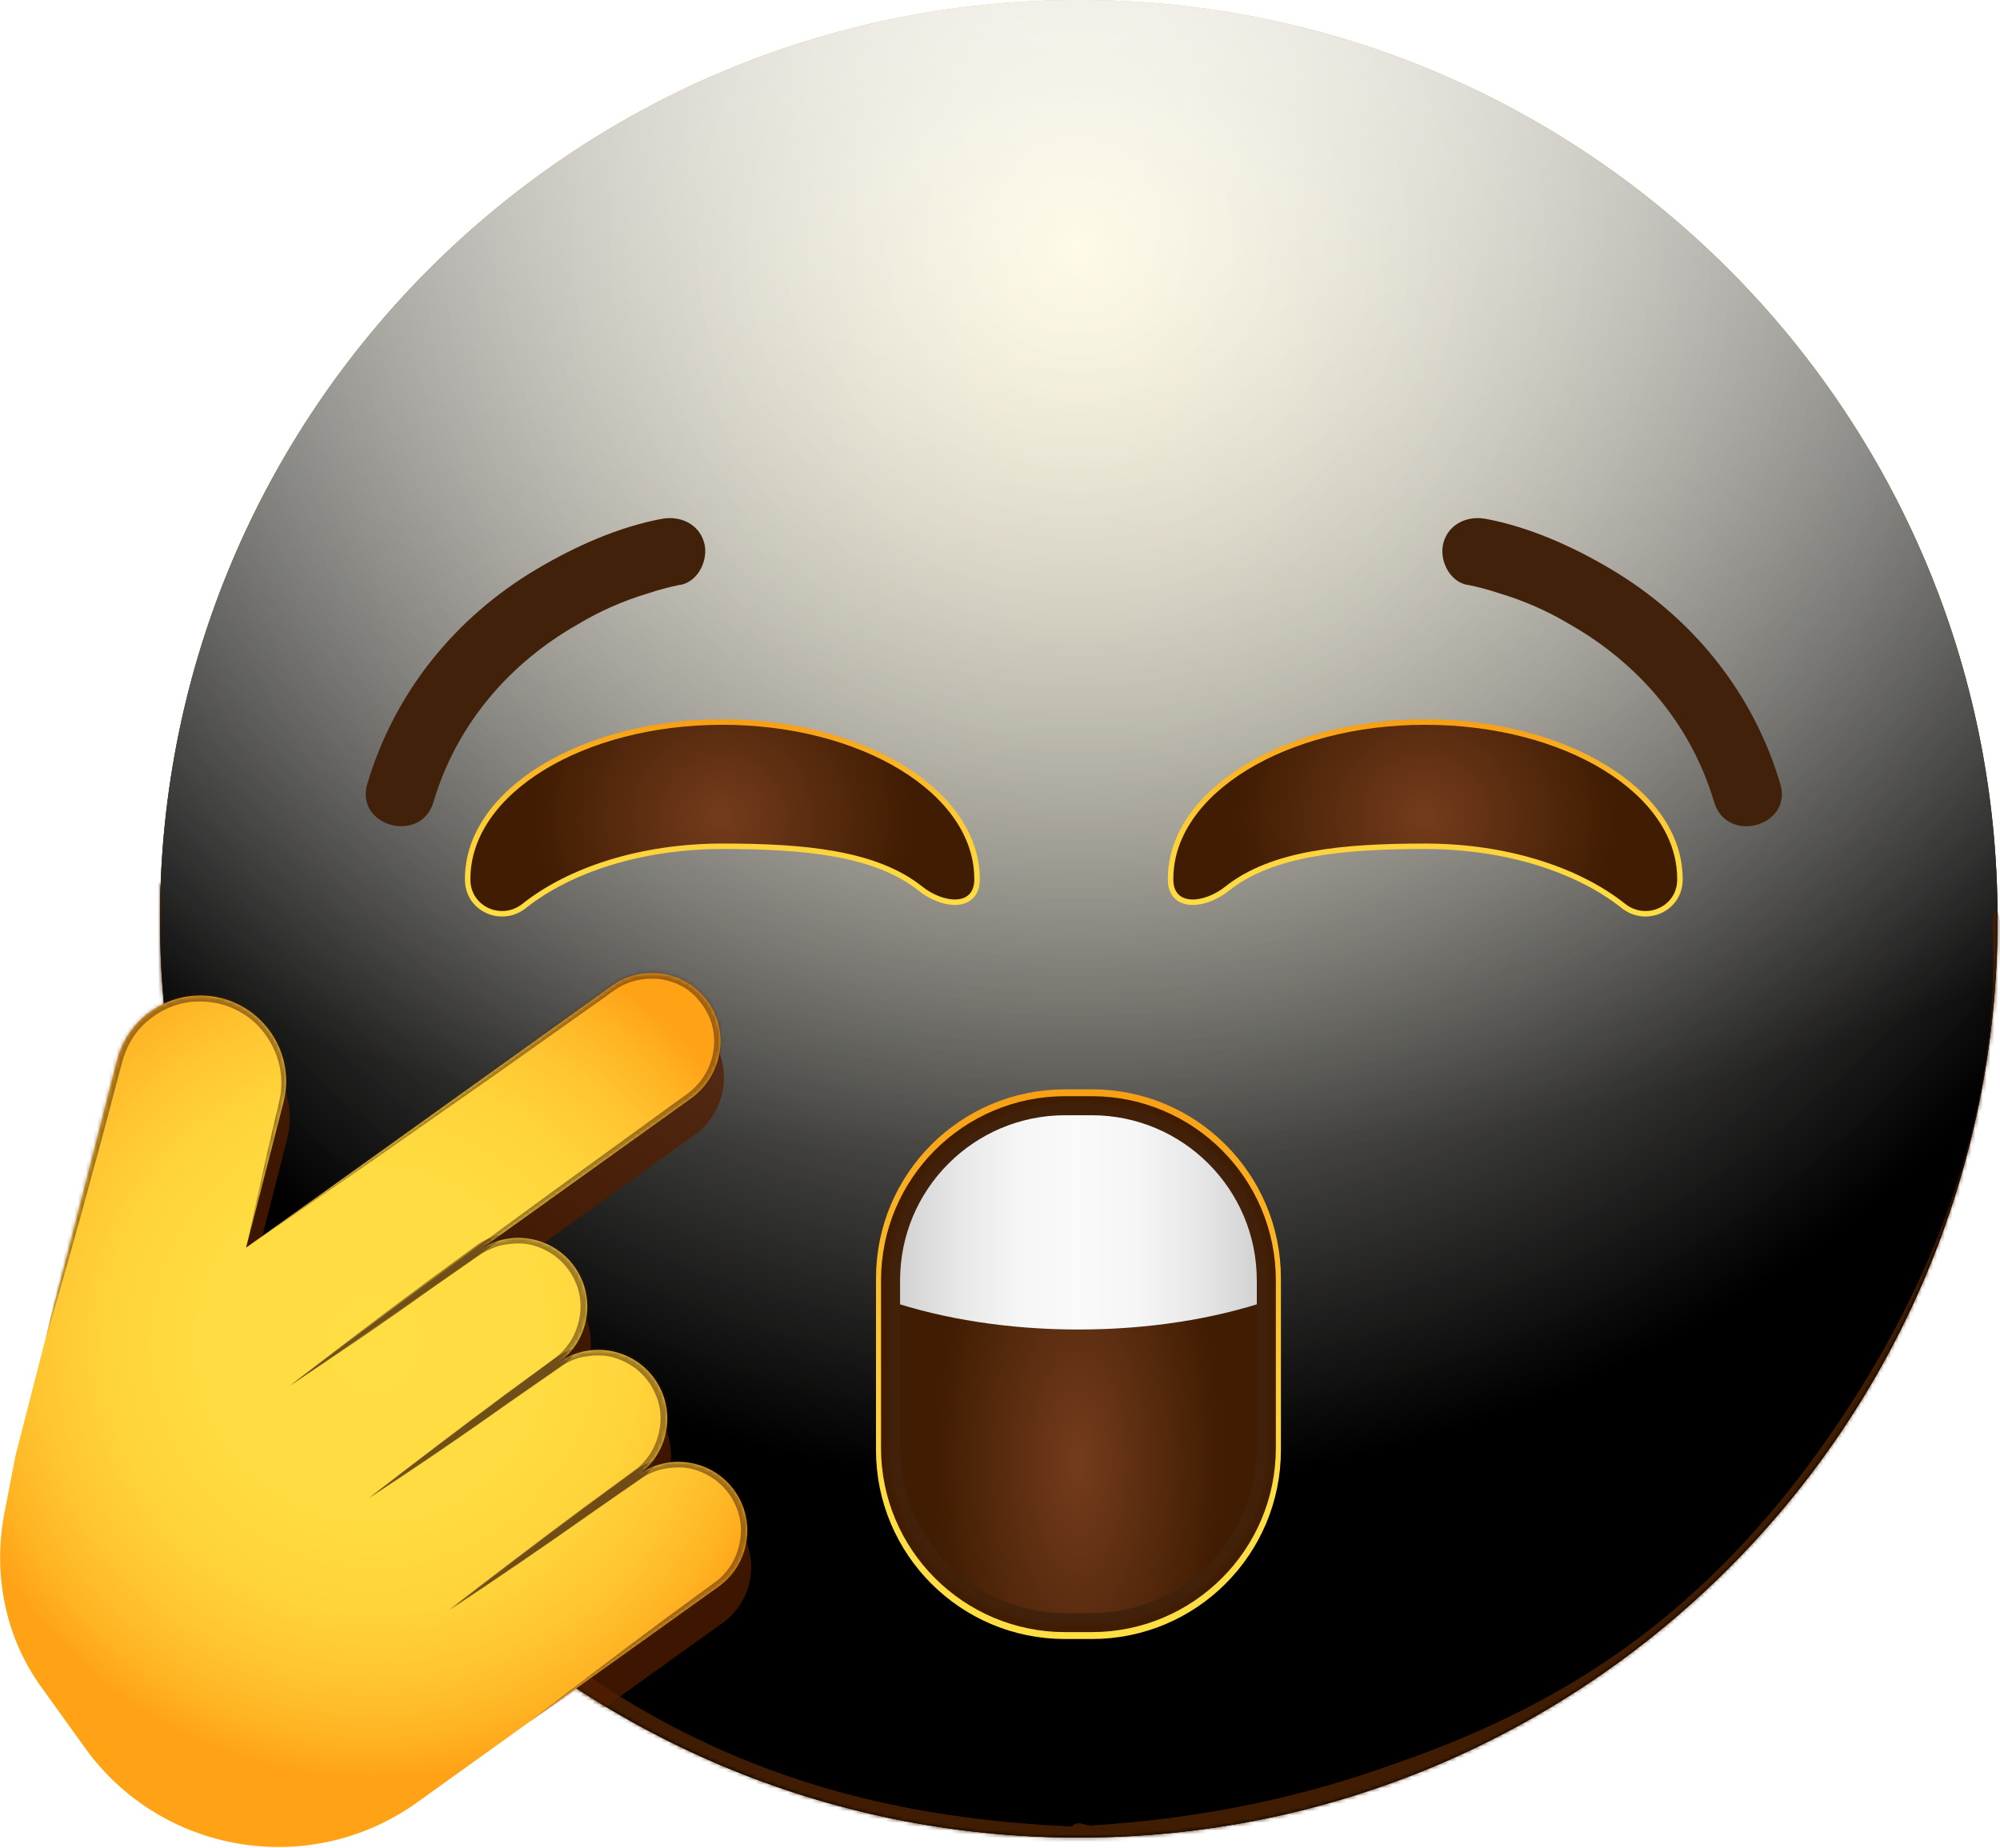 <svg width="525" height="485" viewBox="0 0 525 485" fill="none" xmlns="http://www.w3.org/2000/svg">
<path d="M283.18 482.36C416.38 482.36 524.36 374.38 524.36 241.18C524.36 107.98 416.38 0 283.18 0C149.98 0 42 107.98 42 241.18C42 374.38 149.98 482.36 283.18 482.36Z" fill="url(#paint0_radial_862_12539)"/>
<g style="mix-blend-mode:soft-light">
<path d="M283.18 482.36C416.38 482.36 524.36 374.38 524.36 241.18C524.36 107.98 416.38 0 283.18 0C149.98 0 42 107.98 42 241.18C42 374.38 149.98 482.36 283.18 482.36Z" fill="url(#paint1_radial_862_12539)"/>
</g>
<g style="mix-blend-mode:soft-light">
<path d="M283.18 482.36C416.38 482.36 524.36 374.38 524.36 241.18C524.36 107.98 416.38 0 283.18 0C149.98 0 42 107.98 42 241.18C42 374.38 149.98 482.36 283.18 482.36Z" fill="url(#paint2_radial_862_12539)"/>
</g>
<g style="mix-blend-mode:overlay">
<path d="M283.18 482.36C416.38 482.36 524.36 374.38 524.36 241.18C524.36 107.98 416.38 0 283.18 0C149.98 0 42 107.98 42 241.18C42 374.38 149.98 482.36 283.18 482.36Z" fill="url(#paint3_radial_862_12539)" fill-opacity="0.7"/>
</g>
<mask id="mask0_862_12539" style="mask-type:alpha" maskUnits="userSpaceOnUse" x="42" y="0" width="483" height="483">
<path d="M283.18 482.36C416.38 482.36 524.36 374.38 524.36 241.18C524.36 107.98 416.38 0 283.18 0C149.98 0 42 107.98 42 241.18C42 374.38 149.98 482.36 283.18 482.36Z" fill="white"/>
</mask>
<g mask="url(#mask0_862_12539)">
<g filter="url(#filter0_f_862_12539)">
<path d="M40.624 234.299C40.886 230.872 42.014 230.529 42.343 234.008C42.708 237.874 41.998 245.646 42.169 250.335C42.622 262.748 44.524 273.541 46.486 282.32C52.807 310.612 61.562 328.843 69.727 344.288C96.566 395.06 125.967 420.77 154.648 440.147C196.689 468.549 239.072 477.584 281.49 479.5C282.56 479.548 282.738 486.518 281.686 487.425C279.788 489.061 277.436 487.437 275.494 487.369C269.915 487.174 264.335 486.791 258.756 486.211C242.213 484.492 225.67 480.991 209.162 475.358C164.275 460.044 115.877 433.821 73.609 359.962C70.95 355.316 68.312 350.424 65.712 345.167C63.632 340.963 61.573 336.556 59.549 331.843C52.895 316.342 37.387 276.658 40.624 234.299ZM281.52 487.5C280.499 487.531 280.241 481.034 281.214 479.685C282.684 477.647 284.888 479.326 286.439 479.229C292.877 478.826 299.314 478.229 305.75 477.421C323.395 475.205 341.028 471.422 358.621 465.596C402.257 451.145 449.17 429.115 490.305 361.431C492.923 357.123 495.518 352.553 498.079 347.641C505.86 332.712 525.361 293.084 523.107 243.821C522.917 239.668 524.181 237.181 524.747 240.743C525.467 245.279 525.175 254.736 524.977 259.768C524.341 275.883 521.866 289.512 519.257 300.518C510.987 335.399 499.376 355.623 488.744 372.51C454.184 427.397 416.648 449.524 380.155 465.424C347.424 479.686 314.444 486.484 281.52 487.5Z" fill="#401C02"/>
</g>
<g filter="url(#filter1_f_862_12539)">
<path d="M40.624 234.299C40.886 230.872 42.014 230.529 42.343 234.008C42.708 237.874 41.998 245.646 42.169 250.335C42.622 262.748 44.524 273.541 46.486 282.32C52.807 310.612 61.562 328.843 69.727 344.288C96.566 395.06 125.967 420.77 154.648 440.147C196.689 468.549 239.072 477.584 281.49 479.5C282.56 479.548 282.738 486.518 281.686 487.425C279.788 489.061 277.436 487.437 275.494 487.369C269.915 487.174 264.335 486.791 258.756 486.211C242.213 484.492 225.67 480.991 209.162 475.358C164.275 460.044 115.877 433.821 73.609 359.962C70.95 355.316 68.312 350.424 65.712 345.167C63.632 340.963 61.573 336.556 59.549 331.843C52.895 316.342 37.387 276.658 40.624 234.299ZM281.52 487.5C280.499 487.531 280.241 481.034 281.214 479.685C282.684 477.647 284.888 479.326 286.439 479.229C292.877 478.826 299.314 478.229 305.75 477.421C323.395 475.205 341.028 471.422 358.621 465.596C402.257 451.145 449.17 429.115 490.305 361.431C492.923 357.123 495.518 352.553 498.079 347.641C505.86 332.712 525.361 293.084 523.107 243.821C522.917 239.668 524.181 237.181 524.747 240.743C525.467 245.279 525.175 254.736 524.977 259.768C524.341 275.883 521.866 289.512 519.257 300.518C510.987 335.399 499.376 355.623 488.744 372.51C454.184 427.397 416.648 449.524 380.155 465.424C347.424 479.686 314.444 486.484 281.52 487.5Z" fill="#401C02"/>
</g>
</g>
<mask id="mask1_862_12539" style="mask-type:alpha" maskUnits="userSpaceOnUse" x="41" y="0" width="483" height="483">
<path d="M282.18 482.36C415.38 482.36 523.36 374.38 523.36 241.18C523.36 107.98 415.38 0 282.18 0C148.98 0 41 107.98 41 241.18C41 374.38 148.98 482.36 282.18 482.36Z" fill="url(#paint4_linear_862_12539)"/>
</mask>
<g mask="url(#mask1_862_12539)">
<mask id="mask2_862_12539" style="mask-type:alpha" maskUnits="userSpaceOnUse" x="41" y="0" width="483" height="483">
<path d="M282.18 482.36C415.38 482.36 523.36 374.38 523.36 241.18C523.36 107.98 415.38 0 282.18 0C148.98 0 41 107.98 41 241.18C41 374.38 148.98 482.36 282.18 482.36Z" fill="white"/>
</mask>
<g mask="url(#mask2_862_12539)">
<path d="M123.485 230.689V231.039C123.585 238.039 131.705 241.579 137.135 237.259C149.215 227.639 168.235 221.429 189.615 221.429C210.995 221.429 230.015 223.099 242.095 232.719C247.525 237.049 255.645 237.989 255.745 231.039V230.689C255.745 208.359 226.135 190.259 189.615 190.259C153.095 190.259 123.485 208.359 123.485 230.689Z" stroke="url(#paint5_linear_862_12539)" stroke-width="2.88" stroke-miterlimit="10"/>
<path d="M123.485 230.689V231.039C123.585 238.039 131.705 241.579 137.135 237.259C149.215 227.639 168.235 221.429 189.615 221.429C210.995 221.429 230.015 223.099 242.095 232.719C247.525 237.049 255.645 237.989 255.745 231.039V230.689C255.745 208.359 226.135 190.259 189.615 190.259C153.095 190.259 123.485 208.359 123.485 230.689Z" fill="url(#paint6_radial_862_12539)"/>
<path d="M178.535 153.509C175.697 154.08 172.898 154.828 170.155 155.749C163.696 157.671 157.505 160.396 151.725 163.859C133.725 174.089 119.855 190.079 113.775 210.569C110.495 221.649 93.115 216.939 96.415 205.789C103.535 181.759 119.535 162.009 141.025 149.309C150.935 143.439 162.355 138.309 173.775 136.189C178.545 135.309 183.475 137.509 184.845 142.479C186.045 146.859 183.365 152.659 178.555 153.549L178.535 153.509Z" fill="#42210B"/>
<path d="M440.26 230.689V231.039C440.16 238.039 432.04 241.579 426.61 237.259C414.53 227.639 395.51 221.429 374.13 221.429C352.75 221.429 333.73 223.099 321.65 232.719C316.22 237.049 308.1 237.989 308 231.039V230.689C308 208.359 337.61 190.259 374.13 190.259C410.65 190.259 440.26 208.359 440.26 230.689Z" stroke="url(#paint7_linear_862_12539)" stroke-width="2.88" stroke-miterlimit="10"/>
<path d="M440.26 230.689V231.039C440.16 238.039 432.04 241.579 426.61 237.259C414.53 227.639 395.51 221.429 374.13 221.429C352.75 221.429 333.73 223.099 321.65 232.719C316.22 237.049 308.1 237.989 308 231.039V230.689C308 208.359 337.61 190.259 374.13 190.259C410.65 190.259 440.26 208.359 440.26 230.689Z" fill="url(#paint8_radial_862_12539)"/>
<path d="M385.21 153.509C388.047 154.08 390.846 154.828 393.59 155.749C400.048 157.671 406.24 160.396 412.02 163.859C430.02 174.089 443.89 190.079 449.97 210.569C453.25 221.649 470.63 216.939 467.33 205.789C460.21 181.759 444.21 162.009 422.72 149.309C412.81 143.439 401.39 138.309 389.97 136.189C385.2 135.309 380.27 137.509 378.9 142.479C377.7 146.859 380.38 152.659 385.19 153.549L385.21 153.509Z" fill="#42210B"/>
</g>
</g>
<path d="M332.92 341.43V380.07C332.918 392.364 328.032 404.153 319.338 412.845C310.644 421.537 298.854 426.42 286.56 426.42H279.63C267.337 426.42 255.548 421.537 246.856 412.845C238.164 404.152 233.28 392.363 233.28 380.07V341.44C247.56 346.22 264.69 349 283.1 349C301.51 349 318.64 346.24 332.92 341.43Z" fill="url(#paint9_radial_862_12539)"/>
<path d="M286.65 288H279.54C253.284 288 232 309.284 232 335.54V380.65C232 406.906 253.284 428.19 279.54 428.19H286.65C312.906 428.19 334.19 406.906 334.19 380.65V335.54C334.19 309.284 312.906 288 286.65 288Z" stroke="url(#paint10_linear_862_12539)" stroke-width="4.1" stroke-miterlimit="10"/>
<path d="M332.92 336.09V341.43C318.64 346.22 301.51 349 283.1 349C264.69 349 247.56 346.22 233.28 341.44V336.09C233.28 323.797 238.164 312.008 246.856 303.316C255.548 294.624 267.337 289.74 279.63 289.74H286.56C298.854 289.74 310.644 294.623 319.338 303.315C328.032 312.007 332.918 323.797 332.92 336.09Z" fill="url(#paint11_linear_862_12539)"/>
<path d="M286.55 289.75H279.63C254.026 289.75 233.27 310.506 233.27 336.11V380.07C233.27 405.674 254.026 426.43 279.63 426.43H286.55C312.154 426.43 332.91 405.674 332.91 380.07V336.11C332.91 310.506 312.154 289.75 286.55 289.75Z" stroke="url(#paint12_linear_862_12539)" stroke-width="4" stroke-miterlimit="10"/>
<mask id="mask3_862_12539" style="mask-type:alpha" maskUnits="userSpaceOnUse" x="233" y="289" width="100" height="138">
<path d="M286.55 289.75H279.63C254.026 289.75 233.27 310.506 233.27 336.11V380.07C233.27 405.674 254.026 426.43 279.63 426.43H286.55C312.153 426.43 332.91 405.674 332.91 380.07V336.11C332.91 310.506 312.153 289.75 286.55 289.75Z" fill="url(#paint13_linear_862_12539)"/>
</mask>
<g mask="url(#mask3_862_12539)">
<g filter="url(#filter2_f_862_12539)">
<path d="M286.55 289.75H279.63C254.026 289.75 233.27 310.506 233.27 336.11V380.07C233.27 405.674 254.026 426.43 279.63 426.43H286.55C312.153 426.43 332.91 405.674 332.91 380.07V336.11C332.91 310.506 312.153 289.75 286.55 289.75Z" stroke="#42210B" stroke-width="6" stroke-miterlimit="10"/>
</g>
</g>
<mask id="mask4_862_12539" style="mask-type:alpha" maskUnits="userSpaceOnUse" x="42" y="0" width="483" height="483">
<path d="M283.18 482.36C416.38 482.36 524.36 374.38 524.36 241.18C524.36 107.98 416.38 0 283.18 0C149.98 0 42 107.98 42 241.18C42 374.38 149.98 482.36 283.18 482.36Z" fill="white"/>
</mask>
<g mask="url(#mask4_862_12539)">
<g style="mix-blend-mode:multiply" filter="url(#filter3_f_862_12539)">
<path d="M2.214 406.483C-0.943 421.806 2.114 437.755 10.714 450.824C11.084 451.374 11.464 451.923 11.854 452.463L23.324 468.463C28.098 475.126 34.137 480.782 41.097 485.11C48.057 489.438 55.801 492.352 63.888 493.686C71.974 495.021 80.244 494.749 88.225 492.887C96.207 491.025 103.743 487.609 110.404 482.833L140.144 461.514L165.744 443.173L189.664 426.033C193.557 423.24 196.181 419.015 196.959 414.288C197.737 409.56 196.606 404.717 193.814 400.824C192.433 398.896 190.685 397.259 188.671 396.006C186.657 394.754 184.416 393.911 182.076 393.524C179.736 393.138 177.343 393.216 175.033 393.755C172.723 394.294 170.542 395.282 168.614 396.663C172.508 393.872 175.134 389.647 175.914 384.92C176.694 380.192 175.565 375.348 172.774 371.453C169.981 367.561 165.756 364.937 161.028 364.159C156.301 363.381 151.458 364.512 147.564 367.303C151.458 364.512 154.084 360.287 154.864 355.56C155.644 350.832 154.515 345.988 151.724 342.093C148.932 338.199 144.708 335.574 139.981 334.793C135.253 334.013 130.409 335.143 126.514 337.933L182.214 298.014C190.214 292.304 192.524 281.253 187.104 273.093C185.764 271.069 184.029 269.336 182.004 267.997C179.979 266.658 177.704 265.741 175.317 265.3C172.929 264.859 170.477 264.905 168.108 265.433C165.738 265.961 163.499 266.961 161.524 268.373L81.524 325.694L65.624 337.083L75.374 299.023C76.109 296.157 76.272 293.173 75.853 290.244C75.434 287.314 74.443 284.495 72.935 281.949C71.427 279.403 69.432 277.179 67.064 275.403C64.696 273.628 62.001 272.337 59.134 271.604C53.345 270.13 47.207 271.016 42.07 274.067C36.934 277.118 33.22 282.084 31.744 287.873L5.164 391.613L2.214 406.483Z" fill="#531E00" fill-opacity="0.75"/>
</g>
</g>
<path d="M1.2 396.9C-1.8 412.2 1 428.3 9.7 441.2C10.1 441.8 10.4 442.3 10.8 442.8L22.3 458.8C42.4 486.8 81.4 493.2 109.4 473.2L139.1 451.9L164.7 433.6L188.6 416.5C196.7 410.7 198.6 399.4 192.8 391.3C187 383.2 175.7 381.3 167.6 387.1C175.7 381.3 177.6 370 171.8 361.9C166 353.8 154.7 351.9 146.6 357.7C154.7 351.9 156.6 340.6 150.8 332.5C145 324.4 133.7 322.5 125.6 328.3L181.3 288.4C189.3 282.7 191.6 271.6 186.2 263.5C180.5 254.9 168.9 252.9 160.6 258.8L80.6 316.1L64.6 327.5L74.4 289.4C77.5 277.4 70.2 265.1 58.1 262C46.1 259 33.8 266.2 30.7 278.3L4.1 382L1.2 396.9Z" fill="url(#paint14_radial_862_12539)"/>
<g style="mix-blend-mode:color-burn">
<mask id="mask5_862_12539" style="mask-type:alpha" maskUnits="userSpaceOnUse" x="0" y="255" width="197" height="230">
<path d="M1.2 396.9C-1.8 412.2 1 428.3 9.7 441.2C10.1 441.8 10.4 442.3 10.8 442.8L22.3 458.8C42.4 486.8 81.4 493.2 109.4 473.2L139.1 451.9L164.7 433.6L188.6 416.5C196.7 410.7 198.6 399.4 192.8 391.3C187 383.2 175.7 381.3 167.6 387.1C175.7 381.3 177.6 370 171.8 361.9C166 353.8 154.7 351.9 146.6 357.7C154.7 351.9 156.6 340.6 150.8 332.5C145 324.4 133.7 322.5 125.6 328.3L181.3 288.4C189.3 282.7 191.6 271.6 186.2 263.5C180.5 254.9 168.9 252.9 160.6 258.8L80.6 316.1L64.6 327.5L74.4 289.4C77.5 277.4 70.2 265.1 58.1 262C46.1 259 33.8 266.2 30.7 278.3L4.1 382L1.2 396.9Z" fill="url(#paint15_radial_862_12539)"/>
</mask>
<g mask="url(#mask5_862_12539)">
<g style="mix-blend-mode:color-burn" filter="url(#filter4_f_862_12539)">
<path d="M64.6 327.5C74.7 319.9 85 312.4 95.1 304.8L125.8 282.3C136 274.8 146.3 267.4 156.6 259.9L158.5 258.5L159.5 257.8C159.8 257.6 160.2 257.3 160.6 257.1C162 256.2 163.6 255.5 165.2 254.9C166.8 254.4 168.5 254.1 170.3 254C172 254 173.7 254.1 175.4 254.5C176.2 254.6 177 255 177.9 255.2C178.7 255.6 179.5 255.8 180.2 256.3C181.7 257.1 183.1 258.1 184.4 259.3C186.9 261.7 188.8 264.6 189.8 267.9C191.9 274.5 190 282.1 185.2 287C184.6 287.6 184 288.2 183.3 288.7C182.6 289.3 182 289.7 181.3 290.2L177.4 293L169.6 298.5C159.2 305.8 148.9 313.2 138.5 320.5L107.3 342.3C96.8 349.5 86.4 356.8 75.9 363.9C86 356.2 96.2 348.7 106.4 341.1L137.1 318.6C147.3 311.1 157.6 303.7 167.9 296.2L175.6 290.6L179.5 287.8C180.2 287.3 180.8 286.9 181.3 286.4C181.9 286 182.4 285.4 182.9 284.9C186.9 280.7 188.5 274.3 186.8 268.7C186 265.9 184.3 263.4 182.3 261.3C181.2 260.3 180.1 259.4 178.8 258.8C178.2 258.4 177.5 258.2 176.8 257.9C176.1 257.7 175.4 257.4 174.7 257.3C173.3 256.9 171.8 256.9 170.4 256.9C168.9 257 167.5 257.2 166.1 257.6C164.7 258 163.4 258.6 162.1 259.4C161.8 259.6 161.5 259.8 161.2 260L160.2 260.7L158.3 262.1C147.9 269.4 137.6 276.8 127.2 284.1L96 305.9C85.5 313.1 75.1 320.4 64.6 327.5Z" fill="#42210B" fill-opacity="0.5"/>
</g>
<g style="mix-blend-mode:color-burn" filter="url(#filter5_f_862_12539)">
<path d="M76 363.8C87.8 354.7 99.6 345.7 111.6 336.8L120.6 330.2C122.1 329.1 123.6 328 125.1 326.9C126.7 325.7 128.6 324.9 130.5 324.3C132.4 323.7 134.4 323.4 136.4 323.5C138.4 323.5 140.4 323.9 142.3 324.5C144.2 325.2 146 326.1 147.6 327.3C149.2 328.5 150.6 330 151.8 331.6C152.9 333.3 153.9 335.1 154.5 337C155.1 338.9 155.4 340.9 155.4 342.9C155.4 344.9 155.1 346.9 154.5 348.8C153.9 350.7 153 352.6 151.8 354.2C150.6 355.8 149.2 357.3 147.6 358.5C146.1 359.6 144.5 360.7 143 361.7L133.8 368.1C121.6 376.6 109.3 385 96.8 393.2C108.6 384.1 120.4 375.1 132.4 366.2L141.4 359.6C142.9 358.5 144.4 357.4 145.9 356.3C147.3 355.3 148.4 354 149.4 352.6C150.4 351.2 151.1 349.6 151.6 348C152.1 346.4 152.4 344.7 152.4 342.9C152.4 341.2 152.1 339.5 151.6 337.9C151 336.3 150.3 334.8 149.3 333.4C148.3 332 147.1 330.8 145.7 329.7C144.3 328.7 142.8 327.9 141.2 327.3C139.6 326.7 137.9 326.4 136.2 326.4C134.5 326.4 132.8 326.6 131.1 327C129.5 327.5 127.9 328.2 126.4 329.1C124.9 330.1 123.4 331.2 121.8 332.3L112.6 338.7C100.7 347.3 88.4 355.6 76 363.8Z" fill="#42210B" fill-opacity="0.5"/>
</g>
<g style="mix-blend-mode:color-burn" filter="url(#filter6_f_862_12539)">
<path d="M97 393.2C108.8 384.1 120.6 375.1 132.6 366.2L141.6 359.6C143.1 358.5 144.6 357.4 146.1 356.3C147.7 355.1 149.6 354.3 151.5 353.7C153.4 353.1 155.4 352.8 157.4 352.9C159.4 352.9 161.4 353.3 163.3 353.9C165.2 354.6 167 355.5 168.6 356.7C170.2 357.9 171.6 359.4 172.8 361C173.9 362.7 174.9 364.5 175.5 366.4C176.1 368.3 176.4 370.3 176.4 372.3C176.4 374.3 176.1 376.3 175.5 378.2C174.9 380.1 174 382 172.8 383.6C171.6 385.2 170.2 386.7 168.6 387.9C167.1 389 165.5 390.1 164 391.1L154.8 397.5C142.6 406 130.3 414.4 117.8 422.6C129.6 413.5 141.4 404.5 153.4 395.6L162.4 389C163.9 387.9 165.4 386.8 166.9 385.7C168.3 384.7 169.4 383.4 170.4 382C171.4 380.6 172.1 379 172.6 377.4C173.1 375.8 173.4 374.1 173.4 372.3C173.4 370.6 173.1 368.9 172.6 367.3C172 365.7 171.3 364.2 170.3 362.8C169.3 361.4 168.1 360.2 166.7 359.1C165.3 358.1 163.8 357.3 162.2 356.7C160.6 356.1 158.9 355.8 157.2 355.8C155.5 355.8 153.8 356 152.1 356.4C150.5 356.9 148.9 357.6 147.4 358.5C145.9 359.5 144.4 360.6 142.8 361.7L133.6 368.1C121.8 376.7 109.5 385 97 393.2Z" fill="#42210B" fill-opacity="0.5"/>
</g>
<g style="mix-blend-mode:color-burn" filter="url(#filter7_f_862_12539)">
<path d="M118.1 422.6C129.9 413.5 141.7 404.5 153.7 395.6L162.7 389C164.2 387.9 165.7 386.8 167.2 385.7C168.8 384.5 170.7 383.7 172.6 383.1C174.5 382.5 176.5 382.2 178.5 382.3C180.5 382.3 182.5 382.7 184.4 383.3C186.3 384 188.1 384.9 189.7 386.1C191.3 387.3 192.7 388.8 193.9 390.4C195 392.1 196 393.9 196.6 395.8C197.2 397.7 197.5 399.7 197.5 401.7C197.5 403.7 197.2 405.7 196.6 407.6C196 409.5 195.1 411.4 193.9 413C192.7 414.6 191.3 416.1 189.7 417.3C188.2 418.4 186.6 419.5 185.1 420.5L175.9 426.9C163.7 435.4 151.4 443.8 138.9 452C150.7 442.9 162.5 433.9 174.5 425L183.5 418.4C185 417.3 186.5 416.2 188 415.1C189.4 414.1 190.5 412.8 191.5 411.4C192.5 410 193.2 408.4 193.7 406.8C194.2 405.2 194.5 403.5 194.5 401.7C194.5 400 194.2 398.3 193.7 396.7C193.1 395.1 192.4 393.6 191.4 392.2C190.4 390.8 189.2 389.6 187.8 388.5C186.4 387.5 184.9 386.7 183.3 386.1C181.7 385.5 180 385.2 178.3 385.2C176.6 385.2 174.9 385.4 173.2 385.8C171.6 386.3 170 387 168.5 387.9C167 388.9 165.5 390 163.9 391.1L154.7 397.5C142.8 406 130.5 414.4 118.1 422.6Z" fill="#42210B" fill-opacity="0.5"/>
</g>
<g style="mix-blend-mode:color-burn" filter="url(#filter8_f_862_12539)">
<path d="M12 351.3C15.3 336.2 18.7 321.1 22.4 306.1C24.2 298.6 26.1 291.1 27.9 283.6L29.3 278C29.9 276 30.5 274.1 31.6 272.3C33.5 268.7 36.5 265.6 40 263.5C41.8 262.5 43.6 261.6 45.6 261C47.6 260.4 49.6 260.1 51.7 260C52.7 260 53.8 260 54.8 260.1C55.3 260.2 55.8 260.2 56.3 260.3L57.8 260.6C58.3 260.7 58.8 260.8 59.3 261L60.8 261.5C61.7 261.9 62.7 262.3 63.6 262.8C70.9 266.6 75.9 274.4 76.2 282.6C76.3 284.6 76.2 286.7 75.7 288.6C75.6 289.1 75.5 289.6 75.4 290.1L75 291.3L74.2 294.1L71.1 305.3C68.9 312.7 66.9 320.2 64.6 327.6C66.2 320 68 312.5 69.6 305L72.2 293.7L72.9 290.9L73.2 289.5C73.3 289 73.4 288.6 73.5 288.1C73.9 286.3 73.9 284.4 73.8 282.6C73.2 275.3 68.7 268.4 62.2 265.2C59 263.5 55.3 262.8 51.7 262.9C48.1 263 44.5 264.1 41.5 266C38.4 267.9 35.8 270.5 34.1 273.7C33.2 275.3 32.6 277 32.1 278.7L30.6 284.3C28.6 291.8 26.7 299.2 24.6 306.7C20.6 321.6 16.4 336.5 12 351.3Z" fill="#42210B" fill-opacity="0.5"/>
</g>
</g>
</g>
<defs>
<filter id="filter0_f_862_12539" x="15.185" y="206.558" width="535.022" height="306.595" filterUnits="userSpaceOnUse" color-interpolation-filters="sRGB">
<feFlood flood-opacity="0" result="BackgroundImageFix"/>
<feBlend mode="normal" in="SourceGraphic" in2="BackgroundImageFix" result="shape"/>
<feGaussianBlur stdDeviation="12.5" result="effect1_foregroundBlur_862_12539"/>
</filter>
<filter id="filter1_f_862_12539" x="0.185" y="191.558" width="565.022" height="336.595" filterUnits="userSpaceOnUse" color-interpolation-filters="sRGB">
<feFlood flood-opacity="0" result="BackgroundImageFix"/>
<feBlend mode="normal" in="SourceGraphic" in2="BackgroundImageFix" result="shape"/>
<feGaussianBlur stdDeviation="20" result="effect1_foregroundBlur_862_12539"/>
</filter>
<filter id="filter2_f_862_12539" x="224.27" y="280.75" width="117.64" height="154.68" filterUnits="userSpaceOnUse" color-interpolation-filters="sRGB">
<feFlood flood-opacity="0" result="BackgroundImageFix"/>
<feBlend mode="normal" in="SourceGraphic" in2="BackgroundImageFix" result="shape"/>
<feGaussianBlur stdDeviation="3" result="effect1_foregroundBlur_862_12539"/>
</filter>
<filter id="filter3_f_862_12539" x="-29" y="235" width="256.199" height="289.519" filterUnits="userSpaceOnUse" color-interpolation-filters="sRGB">
<feFlood flood-opacity="0" result="BackgroundImageFix"/>
<feBlend mode="normal" in="SourceGraphic" in2="BackgroundImageFix" result="shape"/>
<feGaussianBlur stdDeviation="15" result="effect1_foregroundBlur_862_12539"/>
</filter>
<filter id="filter4_f_862_12539" x="54.6" y="244" width="146.048" height="129.9" filterUnits="userSpaceOnUse" color-interpolation-filters="sRGB">
<feFlood flood-opacity="0" result="BackgroundImageFix"/>
<feBlend mode="normal" in="SourceGraphic" in2="BackgroundImageFix" result="shape"/>
<feGaussianBlur stdDeviation="5" result="effect1_foregroundBlur_862_12539"/>
</filter>
<filter id="filter5_f_862_12539" x="70" y="317.481" width="91.4" height="81.719" filterUnits="userSpaceOnUse" color-interpolation-filters="sRGB">
<feFlood flood-opacity="0" result="BackgroundImageFix"/>
<feBlend mode="normal" in="SourceGraphic" in2="BackgroundImageFix" result="shape"/>
<feGaussianBlur stdDeviation="3" result="effect1_foregroundBlur_862_12539"/>
</filter>
<filter id="filter6_f_862_12539" x="91" y="346.881" width="91.4" height="81.719" filterUnits="userSpaceOnUse" color-interpolation-filters="sRGB">
<feFlood flood-opacity="0" result="BackgroundImageFix"/>
<feBlend mode="normal" in="SourceGraphic" in2="BackgroundImageFix" result="shape"/>
<feGaussianBlur stdDeviation="3" result="effect1_foregroundBlur_862_12539"/>
</filter>
<filter id="filter7_f_862_12539" x="108.1" y="372.281" width="99.4" height="89.719" filterUnits="userSpaceOnUse" color-interpolation-filters="sRGB">
<feFlood flood-opacity="0" result="BackgroundImageFix"/>
<feBlend mode="normal" in="SourceGraphic" in2="BackgroundImageFix" result="shape"/>
<feGaussianBlur stdDeviation="5" result="effect1_foregroundBlur_862_12539"/>
</filter>
<filter id="filter8_f_862_12539" x="2" y="250" width="84.235" height="111.3" filterUnits="userSpaceOnUse" color-interpolation-filters="sRGB">
<feFlood flood-opacity="0" result="BackgroundImageFix"/>
<feBlend mode="normal" in="SourceGraphic" in2="BackgroundImageFix" result="shape"/>
<feGaussianBlur stdDeviation="5" result="effect1_foregroundBlur_862_12539"/>
</filter>
<radialGradient id="paint0_radial_862_12539" cx="0" cy="0" r="1" gradientUnits="userSpaceOnUse" gradientTransform="translate(283 -4.53898e-06) rotate(90) scale(482)">
<stop stop-color="#FFDE43"/>
<stop offset="1" stop-color="#FFBC00"/>
</radialGradient>
<radialGradient id="paint1_radial_862_12539" cx="0" cy="0" r="1" gradientUnits="userSpaceOnUse" gradientTransform="translate(283 64.5) rotate(90) scale(417.5)">
<stop stop-color="white" stop-opacity="0.5"/>
<stop offset="0.782"/>
</radialGradient>
<radialGradient id="paint2_radial_862_12539" cx="0" cy="0" r="1" gradientUnits="userSpaceOnUse" gradientTransform="translate(283 64.5) rotate(90) scale(417.5)">
<stop stop-color="white" stop-opacity="0.5"/>
<stop offset="0.782"/>
</radialGradient>
<radialGradient id="paint3_radial_862_12539" cx="0" cy="0" r="1" gradientUnits="userSpaceOnUse" gradientTransform="translate(283 -52.5) rotate(90) scale(534.5 722.835)">
<stop offset="0.092" stop-color="white"/>
<stop offset="0.67" stop-color="white" stop-opacity="0"/>
</radialGradient>
<linearGradient id="paint4_linear_862_12539" x1="282" y1="-482" x2="282" y2="482" gradientUnits="userSpaceOnUse">
<stop offset="0.754"/>
<stop offset="0.823" stop-color="#7C7C7C" stop-opacity="0.32"/>
<stop offset="0.896" stop-color="white" stop-opacity="0"/>
</linearGradient>
<linearGradient id="paint5_linear_862_12539" x1="189.615" y1="240.519" x2="189.615" y2="188.686" gradientUnits="userSpaceOnUse">
<stop stop-color="#FFDE43"/>
<stop offset="0.22" stop-color="#FED93F"/>
<stop offset="0.51" stop-color="#FCC934"/>
<stop offset="0.82" stop-color="#F9AF21"/>
<stop offset="1" stop-color="#F79D14"/>
</linearGradient>
<radialGradient id="paint6_radial_862_12539" cx="0" cy="0" r="1" gradientUnits="userSpaceOnUse" gradientTransform="translate(189.615 214.603) rotate(180) scale(49.916 49.376)">
<stop stop-color="#743C1C"/>
<stop offset="1" stop-color="#401C02"/>
</radialGradient>
<linearGradient id="paint7_linear_862_12539" x1="374.13" y1="240.519" x2="374.13" y2="188.686" gradientUnits="userSpaceOnUse">
<stop stop-color="#FFDE43"/>
<stop offset="0.22" stop-color="#FED93F"/>
<stop offset="0.51" stop-color="#FCC934"/>
<stop offset="0.82" stop-color="#F9AF21"/>
<stop offset="1" stop-color="#F79D14"/>
</linearGradient>
<radialGradient id="paint8_radial_862_12539" cx="0" cy="0" r="1" gradientUnits="userSpaceOnUse" gradientTransform="translate(374.13 214.603) scale(49.916 49.376)">
<stop stop-color="#743C1C"/>
<stop offset="1" stop-color="#401C02"/>
</radialGradient>
<radialGradient id="paint9_radial_862_12539" cx="0" cy="0" r="1" gradientUnits="userSpaceOnUse" gradientTransform="translate(283.1 383.753) scale(37.605 85.845)">
<stop stop-color="#743C1C"/>
<stop offset="1" stop-color="#401C02"/>
</radialGradient>
<linearGradient id="paint10_linear_862_12539" x1="283.095" y1="432.135" x2="283.095" y2="283.489" gradientUnits="userSpaceOnUse">
<stop offset="0.266" stop-color="#FFDE43"/>
<stop offset="1" stop-color="#F79D14"/>
</linearGradient>
<linearGradient id="paint11_linear_862_12539" x1="233.242" y1="319.381" x2="332.92" y2="319.381" gradientUnits="userSpaceOnUse">
<stop stop-color="#CCCCCC"/>
<stop offset="0.05" stop-color="#D5D5D5"/>
<stop offset="0.2" stop-color="#E9E9E9"/>
<stop offset="0.35" stop-color="#F6F6F6"/>
<stop offset="0.5" stop-color="#FAFAFA"/>
<stop offset="0.65" stop-color="#F6F6F6"/>
<stop offset="0.8" stop-color="#E9E9E9"/>
<stop offset="0.95" stop-color="#D5D5D5"/>
<stop offset="1" stop-color="#CCCCCC"/>
</linearGradient>
<linearGradient id="paint12_linear_862_12539" x1="283.1" y1="428.43" x2="283.1" y2="287.75" gradientUnits="userSpaceOnUse">
<stop stop-color="#401C02"/>
<stop offset="1" stop-color="#401C02"/>
</linearGradient>
<linearGradient id="paint13_linear_862_12539" x1="283.1" y1="428.43" x2="283.1" y2="287.75" gradientUnits="userSpaceOnUse">
<stop stop-color="#401C02"/>
<stop offset="1" stop-color="#401C02"/>
</linearGradient>
<radialGradient id="paint14_radial_862_12539" cx="0" cy="0" r="1" gradientUnits="userSpaceOnUse" gradientTransform="translate(98.022 352.692) rotate(54.368) scale(114.513 114.513)">
<stop offset="0.014" stop-color="#FFDE43"/>
<stop offset="0.398" stop-color="#FFDC41"/>
<stop offset="0.604" stop-color="#FFD43B"/>
<stop offset="0.768" stop-color="#FFC631"/>
<stop offset="0.909" stop-color="#FFB323"/>
<stop offset="1" stop-color="#FFA216"/>
</radialGradient>
<radialGradient id="paint15_radial_862_12539" cx="0" cy="0" r="1" gradientUnits="userSpaceOnUse" gradientTransform="translate(98.022 352.692) rotate(54.368) scale(114.513 114.513)">
<stop offset="0.014" stop-color="#FFDE43"/>
<stop offset="0.398" stop-color="#FFDC41"/>
<stop offset="0.604" stop-color="#FFD43B"/>
<stop offset="0.768" stop-color="#FFC631"/>
<stop offset="0.909" stop-color="#FFB323"/>
<stop offset="1" stop-color="#FFA216"/>
</radialGradient>
</defs>
</svg>
